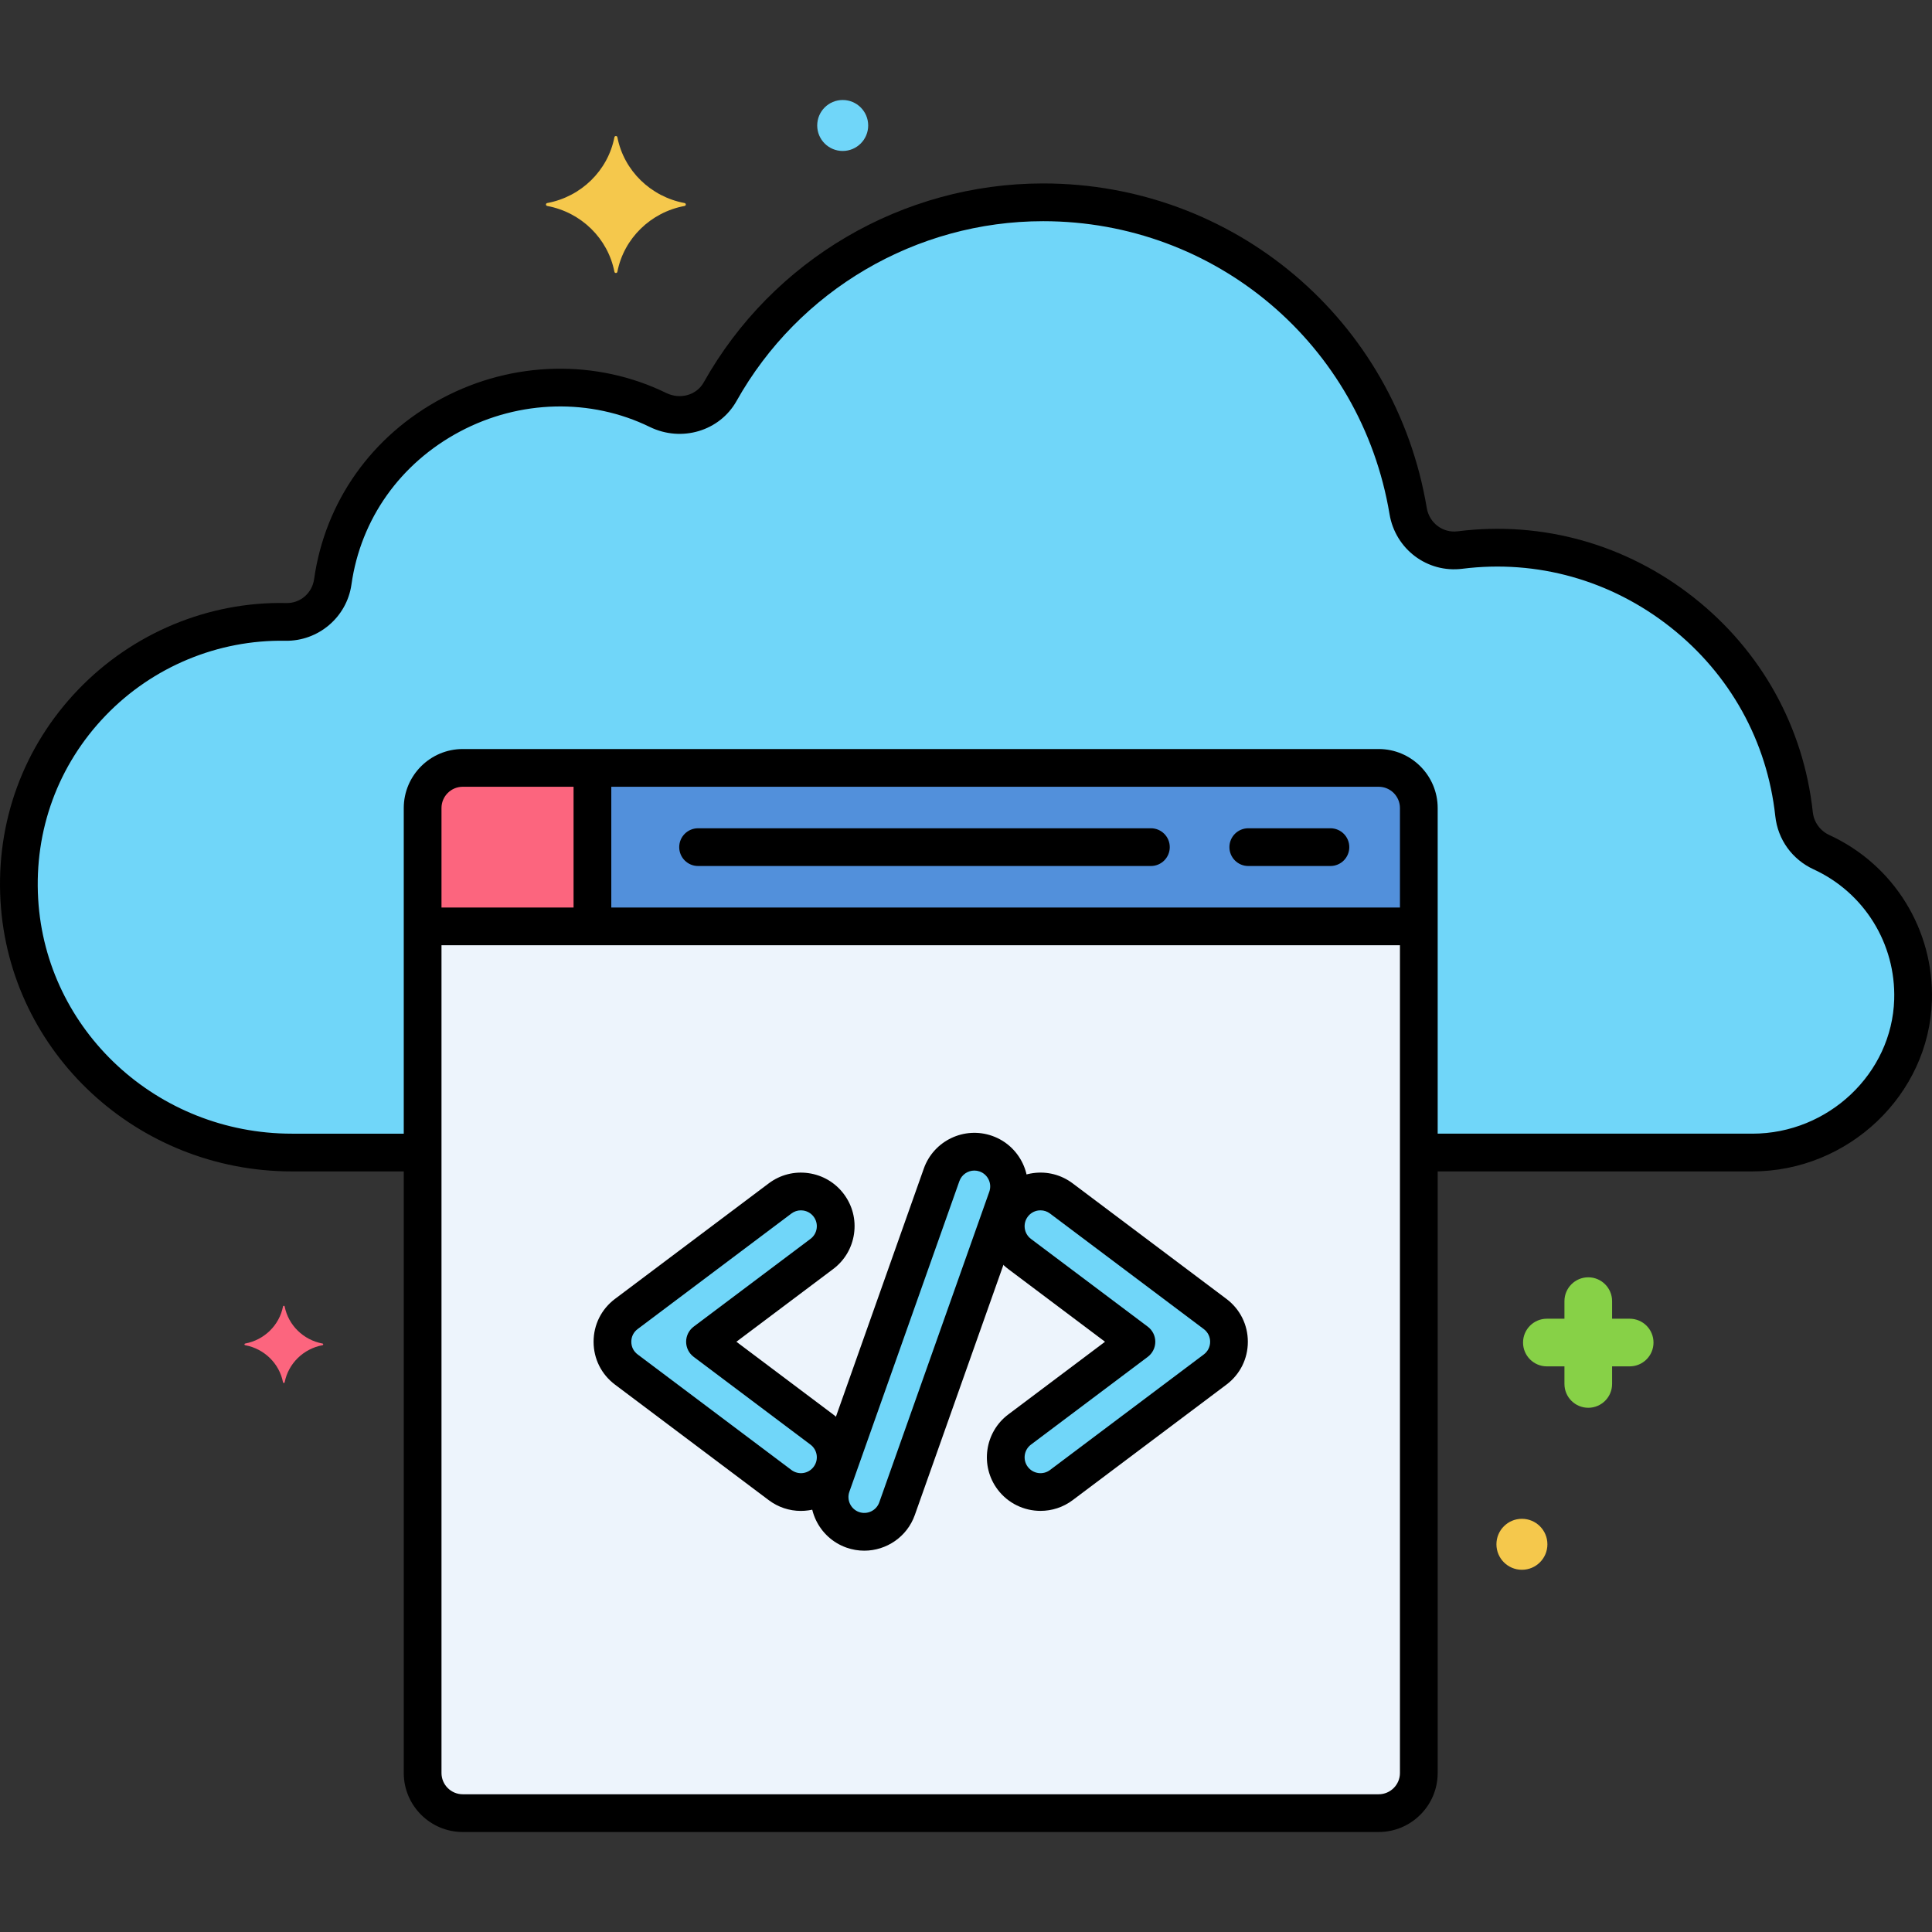 <svg enable-background="new 0 0 256 256" height="512" viewBox="0 0 256 256" width="512" xmlns="http://www.w3.org/2000/svg"><rect x="0" y="0" width="256" height="256" fill="#333333" stroke="none"/><g id="Layer_2"><g><g><g><path d="m182.68 101.75h-121.36c-2.938 0-5.32 2.382-5.32 5.32v127.86c0 2.938 2.382 5.32 5.32 5.32h121.36c2.938 0 5.32-2.382 5.32-5.32v-127.86c0-2.938-2.382-5.32-5.32-5.32z" fill="#edf4fc"/></g></g><g><g><path d="m241.363 112.924c-2.023-.932-3.403-2.837-3.643-5.052-2.39-22.063-22.598-37.713-44.269-34.987-3.317.417-6.313-1.872-6.864-5.169-3.88-23.213-24.052-40.907-48.367-40.907-18.389 0-34.404 10.123-42.801 25.097-1.619 2.888-5.251 3.872-8.225 2.419-17.92-8.754-40.243 2.579-43.1 22.774-.437 3.091-3.119 5.368-6.24 5.307-19.791-.389-36.506 16.184-35.292 36.862 1.11 18.896 17.183 33.449 36.111 33.449h17.327v-45.647c0-2.938 2.382-5.32 5.32-5.32h121.36c2.938 0 5.32 2.382 5.32 5.32v45.647h44.199c11.339 0 20.947-8.865 21.292-20.198.263-8.68-4.78-16.211-12.128-19.595z" fill="#70d6f9"/></g></g><g><g><path d="m182.68 101.75h-121.36c-2.938 0-5.32 2.382-5.32 5.32v15.68h132v-15.68c0-2.938-2.382-5.32-5.32-5.32z" fill="#5290db"/></g></g><g><g><path d="m78.5 101.75h-17.18c-2.938 0-5.32 2.382-5.32 5.32v15.68h22.5z" fill="#fc657e"/></g></g><g><g><path d="m161.01 174.109-20.377-15.311c-2.025-1.522-4.91-1.126-6.444.915-1.524 2.028-1.114 4.919.915 6.444l15.481 11.632-15.481 11.632c-2.029 1.525-2.439 4.416-.914 6.444 1.532 2.038 4.425 2.432 6.443.915l20.378-15.312c2.448-1.841 2.451-5.515-.001-7.359z" fill="#70d6f9"/></g></g><g><g><path d="m108.895 189.42-15.481-11.632 15.481-11.632c2.033-1.528 2.444-4.41.915-6.443-1.523-2.029-4.415-2.439-6.443-.915l-20.378 15.312c-1.167.877-1.837 2.219-1.837 3.68s.67 2.801 1.837 3.678l20.377 15.311c2.033 1.527 4.917 1.118 6.443-.915 1.526-2.029 1.124-4.912-.914-6.444z" fill="#70d6f9"/></g></g><g><g><path d="m130.642 152.869c-2.369-.839-5.016.378-5.874 2.801l-14.579 41.163c-.848 2.397.403 5.025 2.801 5.874 2.411.853 5.029-.416 5.874-2.801l14.579-41.163c.851-2.402-.408-5.026-2.801-5.874z" fill="#70d6f9"/></g></g><g><g><path d="m90.705 26.904c-4.498-.838-8.043-4.31-8.898-8.716-.043-.221-.352-.221-.395 0-.855 4.406-4.4 7.879-8.898 8.716-.226.042-.226.345 0 .387 4.498.838 8.043 4.31 8.898 8.717.043.221.352.221.395 0 .855-4.406 4.4-7.879 8.898-8.717.226-.043.226-.345 0-.387z" fill="#f5c84c"/></g></g><g><g><path d="m42.735 178.027c-2.535-.472-4.532-2.429-5.014-4.912-.024-.125-.198-.125-.222 0-.482 2.483-2.479 4.44-5.014 4.912-.127.024-.127.194 0 .218 2.535.472 4.532 2.429 5.014 4.912.024.125.198.125.222 0 .482-2.483 2.479-4.44 5.014-4.912.127-.024.127-.195 0-.218z" fill="#fc657e"/></g></g><g><g><path d="m215.941 174.737h-2.33v-2.33c0-1.744-1.413-3.157-3.157-3.157s-3.157 1.413-3.157 3.157v2.33h-2.329c-1.744 0-3.157 1.413-3.157 3.157s1.413 3.157 3.157 3.157h2.329v2.33c0 1.744 1.413 3.157 3.157 3.157s3.157-1.413 3.157-3.157v-2.33h2.33c1.744 0 3.157-1.413 3.157-3.157s-1.413-3.157-3.157-3.157z" fill="#87d147"/></g></g><g><g><circle cx="201.662" cy="204.627" fill="#f5c84c" r="3.377"/></g></g><g><g><circle cx="111.662" cy="16.627" fill="#70d6f9" r="3.377"/></g></g><g><g><path d="m182.68 242.75h-121.36c-4.312 0-7.82-3.508-7.82-7.82v-127.86c0-4.312 3.508-7.82 7.82-7.82h121.36c4.312 0 7.82 3.508 7.82 7.82v127.86c0 4.312-3.508 7.82-7.82 7.82zm-121.36-138.5c-1.555 0-2.82 1.265-2.82 2.82v127.86c0 1.555 1.265 2.82 2.82 2.82h121.36c1.555 0 2.82-1.265 2.82-2.82v-127.86c0-1.555-1.265-2.82-2.82-2.82z"/></g></g><g><g><path d="m232.199 155.217h-43.354c-1.381 0-2.5-1.119-2.5-2.5s1.119-2.5 2.5-2.5h43.354c10.064 0 18.494-7.974 18.792-17.774.225-7.388-3.965-14.158-10.674-17.248-2.846-1.311-4.746-3.948-5.082-7.054-1.074-9.913-6-18.798-13.871-25.02-7.902-6.246-17.708-9.002-27.601-7.756-4.639.585-8.866-2.596-9.642-7.237-3.76-22.493-23.064-38.819-45.902-38.819-16.816 0-32.381 9.127-40.62 23.82-2.237 3.989-7.29 5.501-11.503 3.442-7.826-3.822-17.221-3.598-25.133.6-7.919 4.203-13.166 11.594-14.394 20.277-.614 4.337-4.397 7.534-8.765 7.457-8.915-.157-17.588 3.439-23.817 9.916-6.294 6.545-9.465 15.175-8.93 24.301 1.024 17.437 15.79 31.096 33.615 31.096h16.607c1.381 0 2.5 1.119 2.5 2.5s-1.119 2.5-2.5 2.5h-16.606c-20.47 0-37.428-15.727-38.606-35.803-.619-10.534 3.045-20.499 10.317-28.06 7.191-7.478 17.229-11.664 27.518-11.449 1.884.062 3.457-1.321 3.716-3.158 1.455-10.286 7.652-19.032 17.001-23.994 9.319-4.946 20.412-5.201 29.671-.676 1.833.894 4.005.283 4.948-1.396 9.123-16.269 26.358-26.375 44.981-26.375 25.291 0 46.669 18.082 50.833 42.995.332 1.985 2.119 3.347 4.086 3.101 11.236-1.414 22.362 1.71 31.325 8.795 8.931 7.059 14.521 17.146 15.741 28.403.146 1.342.969 2.483 2.203 3.051 8.536 3.931 13.867 12.543 13.581 21.942-.379 12.474-11.051 22.623-23.789 22.623z"/></g></g><g><g><path d="m152.5 114.75h-60c-1.381 0-2.5-1.119-2.5-2.5s1.119-2.5 2.5-2.5h60c1.381 0 2.5 1.119 2.5 2.5s-1.119 2.5-2.5 2.5z"/></g></g><g><g><path d="m176.289 114.75h-10.885c-1.381 0-2.5-1.119-2.5-2.5s1.119-2.5 2.5-2.5h10.885c1.381 0 2.5 1.119 2.5 2.5s-1.12 2.5-2.5 2.5z"/></g></g><g><g><path d="m187.167 125.25h-130.25c-1.381 0-2.5-1.119-2.5-2.5s1.119-2.5 2.5-2.5h130.25c1.381 0 2.5 1.119 2.5 2.5s-1.119 2.5-2.5 2.5z"/></g></g><g><g><path d="m78.5 124.5c-1.381 0-2.5-1.119-2.5-2.5v-19.583c0-1.381 1.119-2.5 2.5-2.5s2.5 1.119 2.5 2.5v19.583c0 1.38-1.119 2.5-2.5 2.5z"/></g></g><g><g><path d="m137.877 200.199c-2.159 0-4.292-.978-5.687-2.832-2.353-3.129-1.72-7.59 1.41-9.944l12.822-9.634-12.821-9.633c-3.131-2.353-3.764-6.814-1.411-9.944 1.143-1.52 2.808-2.503 4.688-2.767 1.875-.264 3.741.218 5.256 1.356l20.377 15.311c1.802 1.355 2.836 3.425 2.836 5.678s-1.034 4.323-2.836 5.677l-20.378 15.312c-1.274.957-2.771 1.42-4.256 1.42zm-.006-39.824c-.099 0-.198.007-.297.021-.556.078-1.048.369-1.387.82-.696.926-.509 2.247.418 2.943l15.481 11.632c.628.472.998 1.212.998 1.999s-.37 1.526-.998 1.999l-15.481 11.632c-.926.696-1.114 2.017-.417 2.943.697.927 2.019 1.114 2.943.419l20.378-15.312c.534-.401.84-1.014.84-1.681s-.306-1.279-.84-1.681l-20.377-15.311c-.369-.278-.808-.423-1.261-.423z"/></g></g><g><g><path d="m106.117 200.204c-1.528 0-3.008-.491-4.252-1.425l-20.377-15.312c-1.801-1.354-2.834-3.422-2.835-5.676 0-2.255 1.033-4.325 2.835-5.679l20.377-15.312c1.516-1.138 3.384-1.62 5.265-1.351 1.88.267 3.542 1.248 4.68 2.763 1.14 1.517 1.622 3.387 1.354 5.265-.267 1.877-1.249 3.539-2.766 4.679l-12.821 9.633 12.821 9.633c1.519 1.142 2.502 2.805 2.767 4.684.265 1.876-.217 3.745-1.356 5.261s-2.8 2.499-4.679 2.765c-.339.048-.678.072-1.013.072zm.007-39.827c-.452 0-.89.145-1.256.42l-20.377 15.311c-.541.407-.839 1.003-.839 1.681 0 .676.298 1.273.839 1.68l20.377 15.312c.449.337 1.002.478 1.558.401.556-.079 1.047-.37 1.384-.818.339-.45.481-1.003.403-1.558-.079-.555-.37-1.048-.82-1.386l-15.48-11.632c-.628-.472-.998-1.212-.998-1.999s.37-1.526.998-1.999l15.48-11.632c.45-.338.741-.83.82-1.385s-.063-1.108-.401-1.557c-.336-.448-.829-.738-1.386-.817-.101-.014-.202-.022-.302-.022z"/></g></g><g><g><path d="m114.52 205.473c-.785 0-1.583-.131-2.363-.407-3.691-1.308-5.631-5.375-4.325-9.066l14.579-41.164c1.307-3.69 5.37-5.631 9.065-4.324h.001c3.69 1.308 5.629 5.375 4.323 9.065l-14.58 41.164c-1.029 2.91-3.775 4.732-6.7 4.732zm14.588-50.368c-.866 0-1.679.539-1.984 1.399l-14.579 41.163c-.387 1.093.187 2.297 1.279 2.684 1.094.385 2.297-.187 2.683-1.278l14.58-41.164c.387-1.092-.188-2.296-1.28-2.684-.231-.081-.467-.12-.699-.12z"/></g></g></g></g></svg>